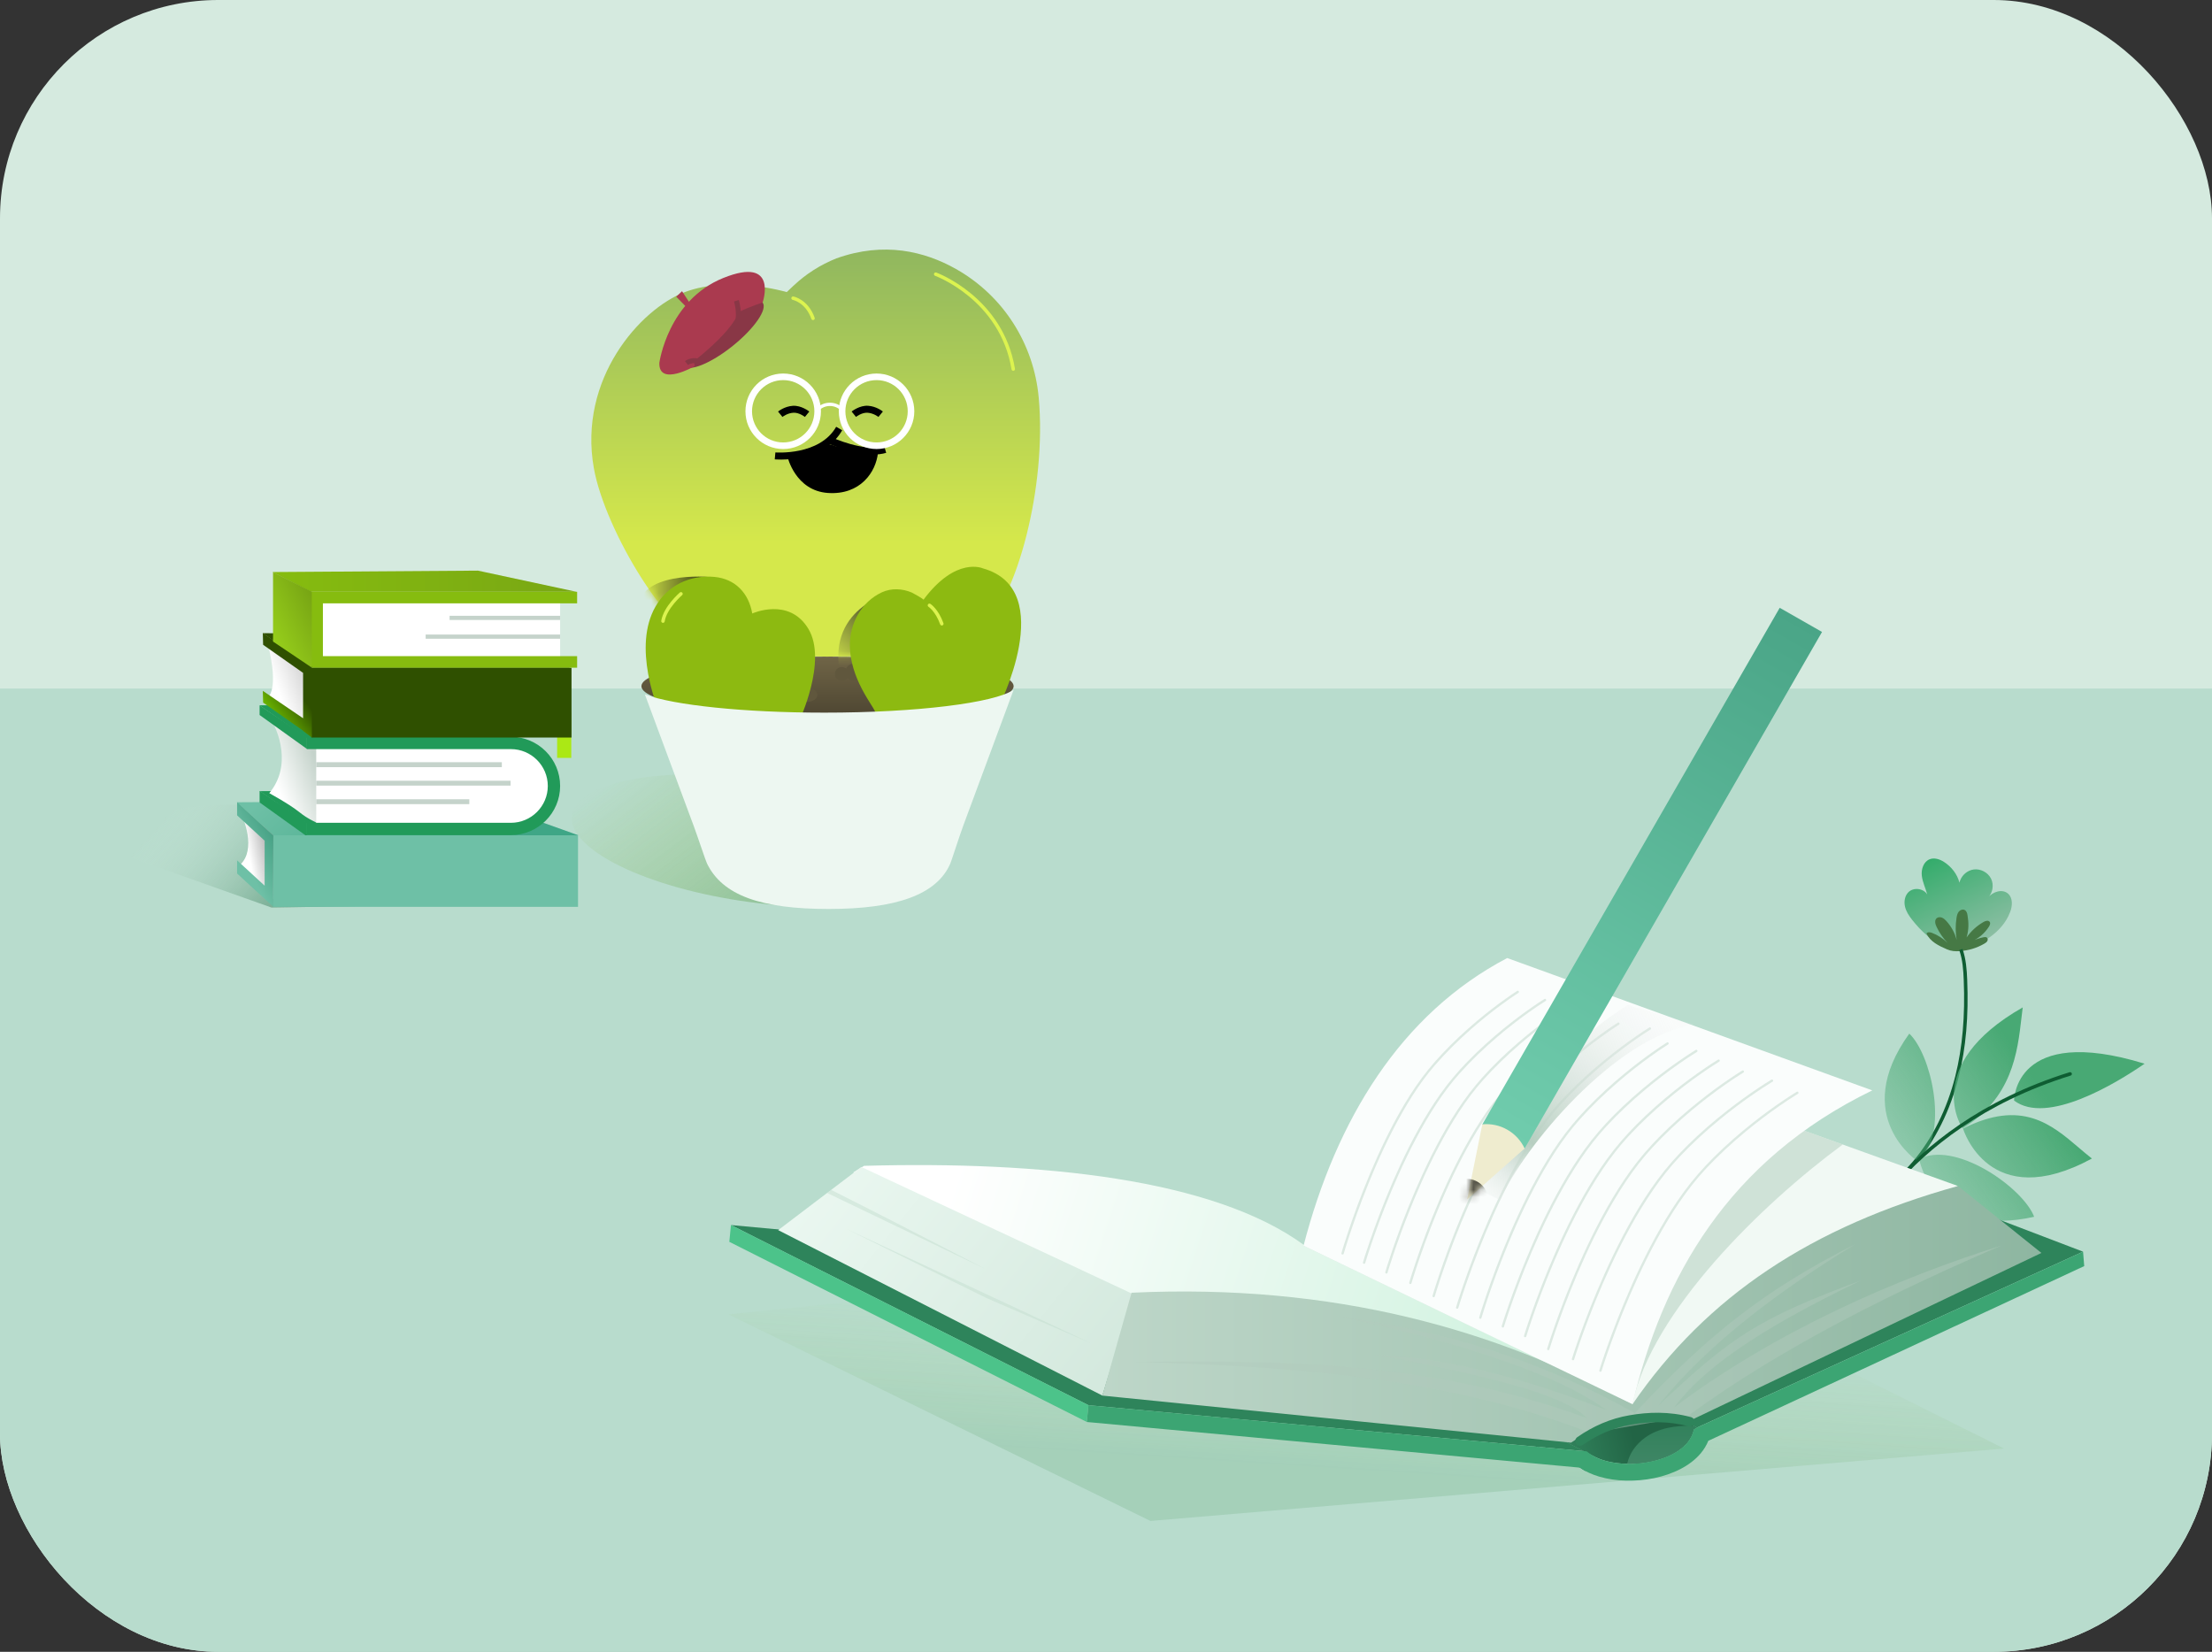 <svg width="304" height="227" viewBox="0 0 304 227" fill="none" xmlns="http://www.w3.org/2000/svg">
<rect x="0" y="0" width="304" height="227" fill="#333333" stroke="none"/>
<g clip-path="url(#clip0_3302_167343)">
<rect width="304" height="227" rx="30" fill="#D5EADF"/>
<rect x="-37" y="94.626" width="378" height="152.374" fill="#B8DCCD"/>
<path d="M113.729 98.361C127.855 98.361 139.306 96.542 139.306 94.298C139.306 92.053 127.855 90.234 113.729 90.234C99.603 90.234 88.151 92.053 88.151 94.298C88.151 96.542 99.603 98.361 113.729 98.361Z" fill="url(#paint0_linear_3302_167343)"/>
<path d="M109.078 39.238L108.126 40.138C108.126 40.138 100.254 37.822 94.127 40.138C88.001 42.454 79.425 52.077 81.616 64.351C83.144 72.902 92.195 88.018 98.144 89.176C104.094 90.335 128.95 91.65 134.9 86.521C139.721 82.362 143.895 66.892 142.747 54.584C142.074 47.344 137.986 40.698 131.389 36.97C127.098 34.549 121.513 33.161 114.951 35.506C112.756 36.382 110.762 37.65 109.078 39.243V39.238Z" fill="url(#paint1_linear_3302_167343)"/>
<path d="M108.995 40.979C108.995 40.979 110.874 41.323 111.735 43.747" stroke="#DCF34F" stroke-width="0.478" stroke-miterlimit="10" stroke-linecap="round"/>
<path d="M128.596 37.68C128.596 37.68 137.642 40.979 139.253 50.722" stroke="#DCF34F" stroke-width="0.478" stroke-miterlimit="10" stroke-linecap="round"/>
<mask id="mask0_3302_167343" style="mask-type:luminance" maskUnits="userSpaceOnUse" x="81" y="34" width="62" height="57">
<path d="M109.078 39.234L108.126 40.133C108.126 40.133 100.254 37.819 94.127 40.133C88.001 42.447 79.425 52.061 81.616 64.323C83.144 72.867 92.195 87.969 98.145 89.126C104.094 90.283 128.95 91.598 134.9 86.473C139.721 82.319 143.895 66.862 142.747 54.566C142.074 47.333 137.986 40.692 131.389 36.968C127.098 34.549 121.513 33.162 114.951 35.505C112.756 36.38 110.762 37.647 109.078 39.239V39.234Z" fill="white"/>
</mask>
<g mask="url(#mask0_3302_167343)">
<path d="M98.148 79.348C98.148 79.348 89.098 78.267 87.731 82.891C86.363 87.513 89.031 94.484 97.302 92.658C105.573 90.831 98.148 79.343 98.148 79.343V79.348Z" fill="url(#paint2_linear_3302_167343)"/>
<path d="M123.373 81.199C123.373 81.199 114.222 82.844 115.298 91.597C116.374 100.351 129.574 92.688 128.01 87.62C126.447 82.552 123.373 81.199 123.373 81.199Z" fill="url(#paint3_linear_3302_167343)"/>
</g>
<circle cx="117.361" cy="92.386" r="1.195" fill="#60573D"/>
<circle cx="115.688" cy="92.625" r="0.956" fill="#60573D"/>
<ellipse cx="110.907" cy="95.493" rx="1.434" ry="0.956" fill="#60573D"/>
<path d="M90.465 97.462C90.298 97.424 90.006 96.219 89.959 96.076C89.581 94.928 89.284 93.747 89.069 92.557C88.529 89.516 88.51 86.127 90.078 83.368C91.751 80.423 94.873 78.965 98.186 79.281C101.05 79.553 102.9 81.513 103.383 84.31C103.383 84.31 108.441 82.006 111.094 86.414C113.753 90.822 109.828 99.088 109.828 99.088L105.917 99.312C102.169 99.527 98.411 99.221 94.744 98.409C94.744 98.409 90.46 97.462 90.46 97.457L90.465 97.462Z" fill="#8DBA11"/>
<path d="M126.905 82.427C126.981 82.327 125.423 81.481 125.327 81.438C124.032 80.878 122.497 80.797 121.201 81.399C118.357 82.719 116.75 85.712 116.798 88.795C116.832 90.88 117.52 92.892 118.476 94.723C118.945 95.622 119.49 96.473 120.025 97.334C120.111 97.477 120.58 98.448 120.766 98.472L121.679 98.586C126.494 99.198 131.375 98.892 136.079 97.697L137.117 97.434C137.117 97.434 145.574 81.041 135.085 78.11C135.085 78.11 131.384 76.413 126.91 82.427H126.905Z" fill="#8DBA11"/>
<path d="M127.736 83.188C127.736 83.188 128.755 83.833 129.434 85.721" stroke="#DCF34F" stroke-width="0.478" stroke-miterlimit="10" stroke-linecap="round"/>
<path d="M93.587 81.609C93.587 81.609 91.412 83.473 91.115 85.357" stroke="#DCF34F" stroke-width="0.478" stroke-miterlimit="10" stroke-linecap="round"/>
<g opacity="0.6">
<path d="M129.517 118.975C130.161 114.316 119.285 108.99 105.227 107.08C91.168 105.169 79.25 107.397 78.606 112.056C77.963 116.715 88.838 122.041 102.897 123.951C116.956 125.862 128.874 123.634 129.517 118.975Z" fill="url(#paint4_linear_3302_167343)" style="mix-blend-mode:multiply"/>
</g>
<path d="M139.306 94.797L132.407 113.397C131.854 114.897 130.77 118.275 130.617 118.638C128.765 122.977 123.127 124.916 113.884 124.916C104.642 124.916 99.285 123.077 97.151 118.638C96.97 118.261 95.881 114.969 95.361 113.569L88.629 95.433C92.592 96.904 102.15 97.936 113.311 97.936C126.015 97.936 136.642 96.599 139.306 94.797Z" fill="#EDF7F1"/>
<path d="M119.982 62.467C117.123 62.467 114.04 61.033 113.882 60.961L114.288 60.096C114.331 60.115 118.687 62.137 121.522 61.315L121.789 62.233C121.22 62.4 120.608 62.467 119.982 62.467Z" fill="black"/>
<path d="M107.284 63.155C106.825 63.155 106.529 63.132 106.476 63.127L106.562 62.175C106.625 62.175 112.62 62.653 114.919 58.652L115.746 59.13C113.657 62.768 109.139 63.16 107.284 63.16V63.155Z" fill="black"/>
<path d="M108.231 62.781C108.231 62.781 109.302 67.435 113.777 67.744C118.252 68.052 120.395 64.852 120.661 62.217C120.661 62.217 115.23 61.591 114.501 61.196C113.772 60.801 113.29 61.471 113.29 61.471L108.231 62.785V62.781Z" fill="black"/>
<path d="M110.621 57.299C110.621 57.299 109.823 56.663 109.025 56.72C108.193 56.773 107.543 57.289 107.533 57.299L106.931 56.558C106.964 56.529 107.815 55.841 108.963 55.769C110.143 55.697 111.181 56.524 111.224 56.558L110.621 57.299Z" fill="black"/>
<path d="M117.644 57.299L117.042 56.553C117.085 56.52 118.127 55.688 119.303 55.764C120.451 55.841 121.302 56.524 121.335 56.553L120.728 57.294L121.029 56.926L120.728 57.299C120.728 57.299 120.073 56.778 119.236 56.72C118.428 56.663 117.644 57.294 117.635 57.299H117.644Z" fill="black"/>
<path fill-rule="evenodd" clip-rule="evenodd" d="M107.636 52.236C105.27 52.236 103.352 54.154 103.352 56.52C103.352 58.886 105.27 60.804 107.636 60.804C110.002 60.804 111.921 58.886 111.921 56.52C111.921 54.154 110.002 52.236 107.636 52.236ZM102.448 56.52C102.448 53.655 104.771 51.332 107.636 51.332C110.502 51.332 112.824 53.655 112.824 56.52C112.824 59.385 110.502 61.708 107.636 61.708C104.771 61.708 102.448 59.385 102.448 56.52Z" fill="white"/>
<path fill-rule="evenodd" clip-rule="evenodd" d="M120.466 52.236C118.1 52.236 116.182 54.154 116.182 56.52C116.182 58.886 118.1 60.804 120.466 60.804C122.833 60.804 124.751 58.886 124.751 56.52C124.751 54.154 122.833 52.236 120.466 52.236ZM115.278 56.52C115.278 53.655 117.601 51.332 120.466 51.332C123.332 51.332 125.655 53.655 125.655 56.52C125.655 59.385 123.332 61.708 120.466 61.708C117.601 61.708 115.278 59.385 115.278 56.52Z" fill="white"/>
<path fill-rule="evenodd" clip-rule="evenodd" d="M115.566 56.422C114.732 55.584 113.375 55.584 112.537 56.422L112.217 56.103C113.232 55.088 114.876 55.088 115.886 56.103L115.566 56.422Z" fill="white"/>
<path d="M100.701 47.535C103.684 45.137 105.522 42.472 104.807 41.582C104.091 40.692 101.093 41.914 98.11 44.312C95.128 46.709 93.289 49.374 94.005 50.264C94.72 51.154 97.718 49.932 100.701 47.535Z" fill="#893746"/>
<path d="M102.823 39.109L94.044 46.165L96.007 48.608L104.786 41.551L102.823 39.109Z" fill="#893746"/>
<path d="M93.554 51.004C93.554 51.004 100.673 45.997 101.595 42.648L100.672 41.414C100.672 41.414 93.246 45.445 92.132 48.917C91.014 52.39 93.558 51.004 93.558 51.004L93.554 51.004Z" fill="#AA3A4F"/>
<path d="M90.618 49.852C90.618 49.852 91.785 41.269 99.415 38.197C107.044 35.127 104.809 41.582 104.809 41.582C104.809 41.582 98.295 43.478 96.166 47.231C95.065 49.175 95.484 50.314 95.484 50.314C95.484 50.314 90.486 53.193 90.618 49.852Z" fill="#AA3A4F"/>
<path d="M94.321 42.188L92.936 40.775L93.732 40.02L94.755 41.583L94.321 42.188Z" fill="#AA3A4F"/>
<path d="M101.207 41.331C101.207 41.331 101.707 42.967 101.357 44.316" stroke="#893746" stroke-width="0.686" stroke-miterlimit="10"/>
<path d="M94.347 49.896C94.347 49.896 95.021 49.358 96.001 49.641" stroke="#893746" stroke-width="0.686" stroke-miterlimit="10"/>
<path d="M78.513 97.924H76.568V104.152H78.513V97.924Z" fill="#ABE815"/>
<path d="M14.902 116.758L37.314 124.722L77.36 124.039C76.45 120.892 68.668 113.937 44.823 111.297C20.977 108.658 14.94 113.838 14.902 116.758Z" fill="url(#paint5_linear_3302_167343)"/>
<path d="M32.584 119.175C35.231 117.398 33.869 113.146 32.857 111.243L37.842 114.642L37.616 123.617C36.83 122.877 34.724 120.952 32.584 119.175Z" fill="url(#paint6_linear_3302_167343)"/>
<path d="M79.496 114.793L37.541 114.792L32.562 110.251L66.262 110.059L79.496 114.793Z" fill="url(#paint7_linear_3302_167343)"/>
<path d="M42.96 91.752L36.112 87.019L62.318 87.077L78.407 91.752H42.96Z" fill="#2F5000"/>
<path d="M60.98 108.673L35.695 108.723L42.202 113.188H71.348L60.98 108.673Z" fill="#219A59"/>
<path d="M37.01 108.999C40.129 105.245 38.309 100.422 37.01 98.48L46.166 102.342L45.714 113.051H43.471C40.696 111.681 42.051 111.818 37.01 108.999Z" fill="url(#paint8_linear_3302_167343)"/>
<path d="M35.679 108.689L42.186 113.053V114.94L35.679 110.276V108.689Z" fill="#219A59"/>
<path d="M76.98 90.967H43.581V82.119H76.98" fill="white"/>
<path d="M79.216 81.325H42.726L37.452 78.613L65.686 78.419L79.216 81.325Z" fill="url(#paint9_linear_3302_167343)"/>
<path d="M60.98 97.02L35.644 96.921L42.117 101.397H71.263L60.98 97.02Z" fill="#219A59"/>
<path d="M43.459 102.103H70.212C73.482 102.103 76.132 104.747 76.132 108.011C76.132 111.275 73.482 113.92 70.212 113.92H43.459" fill="white"/>
<path d="M70.212 114.765H42.167V113.074H70.212C73.007 113.074 75.285 110.801 75.285 108.011C75.285 105.22 73.007 102.947 70.212 102.947H42.167V101.256H70.212C73.943 101.256 76.979 104.287 76.979 108.011C76.979 111.735 73.943 114.765 70.212 114.765Z" fill="#219A59"/>
<path d="M36.802 95.85C36.802 95.85 38.412 94.849 36.802 88.495L43.722 92.586V100.986L36.802 95.85Z" fill="url(#paint10_linear_3302_167343)"/>
<path d="M79.44 114.792H37.556V124.621H79.44V114.792Z" fill="#6EC0A6"/>
<path d="M68.968 104.75H43.459V105.426H68.968V104.75Z" fill="#C5D3CB"/>
<path d="M70.168 107.29H43.459V107.966H70.168V107.29Z" fill="#C5D3CB"/>
<path d="M64.499 109.834H43.459V110.511H64.499V109.834Z" fill="#C5D3CB"/>
<path d="M78.546 91.763H42.785V101.355H78.546V91.763Z" fill="#2F5000"/>
<path d="M76.98 84.629H61.788V85.204H76.98V84.629Z" fill="#C5D3CB"/>
<path d="M76.98 87.207H58.498V87.782H76.98V87.207Z" fill="#C5D3CB"/>
<path d="M79.315 91.763H42.785V81.325H79.315V82.915H44.378V90.173H79.315V91.763Z" fill="#86BC0F"/>
<path fill-rule="evenodd" clip-rule="evenodd" d="M36.12 86.999L42.857 91.584V93.313L42.856 93.313V99.527L42.857 99.527V101.257L42.856 101.256V101.355L41.654 100.445V100.412L36.161 96.554L36.12 94.942L41.654 98.709V92.469L36.161 88.61L36.12 86.999Z" fill="url(#paint11_linear_3302_167343)"/>
<path d="M37.524 78.63L42.857 81.319V91.752L37.524 88.165V78.63Z" fill="url(#paint12_linear_3302_167343)"/>
<path d="M35.679 96.944L42.186 101.307V102.925L35.679 98.261V96.944Z" fill="#219A59"/>
<path fill-rule="evenodd" clip-rule="evenodd" d="M37.556 114.815L37.562 114.82V116.629L37.556 116.624V122.807L37.562 122.812V124.621L37.556 124.616V124.621L37.467 124.534L32.584 120.041V118.231L36.371 121.716L36.371 115.533L32.584 112.049V110.239L37.385 114.657L37.556 114.793V114.815Z" fill="url(#paint13_linear_3302_167343)"/>
<g opacity="0.6">
<path d="M275.434 199.068L158.11 209.018L129.098 194.82L100.087 180.622L214.939 168.869L275.434 199.068Z" fill="url(#paint14_linear_3302_167343)" fill-opacity="0.3" style="mix-blend-mode:multiply"/>
</g>
<path d="M267.173 118.456C268.19 119.112 269.002 120.139 269.29 121.309C269.317 121.172 269.364 121.044 269.418 120.92C269.726 120.174 270.448 119.597 271.257 119.489C272.2 119.364 273.202 119.892 273.626 120.737C274.053 121.586 273.877 122.695 273.209 123.371C273.86 122.528 275.221 122.106 276 122.838C276.635 123.431 276.574 124.464 276.282 125.276C276.268 125.325 276.246 125.371 276.223 125.417C275.71 126.758 274.716 127.884 273.548 128.731C272.337 129.602 271.404 129.844 269.988 130.316C269.161 130.59 268.243 130.451 267.439 130.12C265.372 129.273 264.029 127.964 262.789 126.408C262.358 125.86 261.96 125.261 261.805 124.583C261.651 123.905 261.772 123.131 262.261 122.627C262.964 121.904 264.344 122.064 264.868 122.928C264.637 122.061 264.219 121.241 264.119 120.35C264.018 119.459 264.355 118.419 265.191 118.086C265.842 117.827 266.589 118.079 267.181 118.458L267.173 118.456Z" fill="url(#paint15_linear_3302_167343)"/>
<path d="M269.348 130.705C270.532 130.632 271.697 130.276 272.716 129.68C272.874 129.594 273.031 129.482 273.122 129.323C273.213 129.165 273.196 128.936 273.044 128.835C272.926 128.757 272.771 128.773 272.627 128.797C271.995 128.917 271.391 129.137 270.825 129.438C271.857 129.026 272.758 128.277 273.348 127.336C273.467 127.142 273.581 126.89 273.456 126.7C273.287 126.431 272.87 126.542 272.602 126.702C271.682 127.23 270.88 127.959 270.271 128.829C270.582 127.802 270.578 126.838 270.401 125.785C270.356 125.504 270.269 125.197 270.017 125.062C269.751 124.915 269.394 125.048 269.201 125.282C269.008 125.516 268.939 125.826 268.892 126.124C268.731 127.137 268.735 128.175 268.915 129.186C268.661 128.215 268.168 127.307 267.488 126.569C267.315 126.378 267.117 126.193 266.875 126.1C266.632 126.008 266.332 126.022 266.143 126.2C265.837 126.489 265.963 126.991 266.147 127.374C266.531 128.185 267.045 128.932 267.666 129.588C267.058 128.98 266.315 128.5 265.504 128.194C265.253 128.099 264.905 128.051 264.766 128.283C265.243 129.397 266.459 129.98 267.573 130.462C268.165 130.717 268.698 130.753 269.346 130.713L269.348 130.705Z" fill="#467945"/>
<path d="M257.871 165.093C259.715 163.497 261.621 161.854 263.233 159.962C265.971 156.749 268.033 152.606 269.191 147.975C270.185 144.005 270.564 139.636 270.357 134.626C270.305 133.314 270.202 131.799 269.71 130.407L269.262 130.563C269.733 131.891 269.829 133.369 269.879 134.641C270.085 139.611 269.708 143.932 268.73 147.859C267.589 152.419 265.564 156.495 262.869 159.65C261.278 161.516 259.388 163.151 257.562 164.731L257.876 165.09L257.871 165.093Z" fill="#0E5D32"/>
<path d="M276.799 151.247C276.799 151.247 276.778 140.675 294.736 146.179C290.76 148.922 281.303 154.646 276.799 151.247Z" fill="url(#paint16_linear_3302_167343)"/>
<path d="M269.708 155.069C269.708 155.069 263.88 146.49 277.986 138.444C277.926 138.902 277.871 139.384 277.813 139.883C277.273 144.59 276.546 150.93 269.708 155.069Z" fill="url(#paint17_linear_3302_167343)"/>
<path d="M287.495 159.213C273.306 166.9 269.78 155.094 269.78 155.094C277.832 151.02 281.935 154.517 285.711 157.735C286.309 158.245 286.898 158.748 287.495 159.213Z" fill="url(#paint18_linear_3302_167343)"/>
<path d="M262.398 142.044C254.157 153.481 263.6 159.62 263.6 159.62C263.664 159.566 263.728 159.511 263.79 159.454C264.121 160.861 266.797 170.083 279.558 167.219C278.091 163.35 269.235 157.03 264.135 159.1C267.723 155.054 265.353 144.839 262.398 142.044Z" fill="url(#paint19_linear_3302_167343)"/>
<path d="M284.501 147.581C260.256 155.152 253.881 172.833 253.814 172.933" stroke="#0E5D32" stroke-width="0.482" stroke-linecap="round" stroke-linejoin="round"/>
<path fill-rule="evenodd" clip-rule="evenodd" d="M232.714 195.934L232.628 195.891L231.09 195.117C231.09 195.117 231.089 195.115 231.088 195.115L230.098 194.616L229.305 194.216L226.154 192.628L225.435 192.267L224.984 192.04L224.305 193.179L224.458 191.774L184.085 171.43L183.666 171.657L183.524 172.109L183.46 172.297L183.385 172.48L183.302 172.66L183.208 172.837L183.122 172.981L183.106 173.009L183.083 173.044L183.08 173.049L183.062 173.076L182.995 173.177L182.876 173.341L182.747 173.502L182.535 173.741L182.302 173.971L182.056 174.188L181.792 174.396L181.512 174.597L181.219 174.784L180.913 174.964L180.593 175.132L180.262 175.289L179.92 175.438L179.569 175.575L179.209 175.703L178.839 175.82L178.462 175.925L178.08 176.021L177.692 176.108L177.289 176.186L176.882 176.252L176.474 176.305L176.064 176.348L175.655 176.381L175.245 176.399L174.837 176.408L174.431 176.404L174.028 176.39L173.63 176.364L173.236 176.326L172.849 176.276L172.468 176.215L172.093 176.14L171.73 176.055L171.535 176.003L168.938 174.693L168.575 174.66L170.671 175.717L170.475 175.638L170.198 175.511L175.207 178.036L191.719 186.358L192.745 186.875L193.521 187.265L197.953 189.499L200.363 190.714L208.849 194.991L215.182 198.183L217.619 199.409L219.195 200.204L219.329 200.271L219.445 200.324C219.458 200.33 219.472 200.337 219.486 200.342L219.607 200.396L219.669 200.422C219.678 200.426 219.686 200.429 219.696 200.431L219.812 200.479C219.812 200.479 219.818 200.483 219.821 200.483L219.898 200.513L219.947 200.53C219.947 200.53 219.95 200.533 219.952 200.533L220.198 200.619L220.508 200.717L220.823 200.803C220.838 200.807 220.855 200.812 220.87 200.816L221.226 200.898L221.545 200.961C221.545 200.961 221.551 200.963 221.554 200.963L221.599 200.971L221.646 200.979C221.646 200.979 221.648 200.98 221.65 200.98L221.915 201.022C221.924 201.025 221.932 201.026 221.942 201.026L221.979 201.032L222.013 201.036C222.013 201.036 222.017 201.037 222.019 201.037L222.369 201.081L222.674 201.112L222.762 201.12H222.771C222.803 201.124 222.834 201.126 222.867 201.127L223.16 201.145L223.522 201.159H223.563L223.622 201.16H223.648L223.653 201.161C223.664 201.162 223.675 201.162 223.687 201.161C223.69 201.162 223.693 201.162 223.695 201.161H223.832L223.872 201.163H223.996L224.007 201.162L224.321 201.155C224.356 201.155 224.391 201.154 224.426 201.152L224.788 201.134H224.795L225.166 201.105H225.168C225.198 201.103 225.228 201.1 225.259 201.097L225.54 201.068C225.549 201.067 225.56 201.065 225.572 201.064L225.609 201.061L225.684 201.051C225.698 201.049 225.712 201.048 225.726 201.046L225.957 201.015C225.995 201.01 226.032 201.004 226.068 200.999C226.077 200.997 226.087 200.996 226.096 200.995L226.426 200.94L226.829 200.863L227.191 200.782C227.221 200.776 227.249 200.769 227.279 200.762C227.32 200.753 227.361 200.742 227.4 200.732C227.402 200.732 227.405 200.731 227.408 200.73C227.428 200.725 227.449 200.72 227.468 200.714L227.599 200.682L227.7 200.652C227.7 200.652 227.708 200.651 227.711 200.649L227.975 200.572L228.317 200.464C228.325 200.462 228.333 200.46 228.343 200.457C228.353 200.454 228.361 200.451 228.371 200.447L228.704 200.33L229.055 200.193L229.397 200.044L229.728 199.887L230.049 199.719L230.355 199.539L230.649 199.35L230.893 199.176C230.905 199.169 230.916 199.161 230.927 199.153C230.933 199.149 230.938 199.144 230.943 199.14C230.959 199.129 230.975 199.118 230.99 199.104L231.191 198.944L231.439 198.724L231.671 198.494L231.883 198.256L231.98 198.134C231.995 198.117 232.009 198.098 232.022 198.08L232.131 197.931L232.243 197.763L232.346 197.591L232.439 197.415C232.44 197.414 232.44 197.413 232.44 197.412L232.523 197.235L232.598 197.052L232.662 196.865L232.804 196.411L233.222 196.183L232.719 195.93L232.714 195.934ZM217.735 202.069L217.43 201.885L217.136 201.69L211.485 198.842L208.93 197.554L202.967 194.549L192.813 189.433L190.841 188.438L185.849 185.924L169.407 177.638L168.003 176.93L168.297 177.125L168.602 177.307L168.922 177.48L169.22 177.63L185.586 185.878L190.613 188.41L192.575 189.398L202.762 194.532L208.711 197.53L211.27 198.821L217.214 201.493L218.054 202.239L217.734 202.067L217.735 202.069Z" fill="url(#paint20_linear_3302_167343)"/>
<path fill-rule="evenodd" clip-rule="evenodd" d="M232.715 195.935L233.218 196.188L232.8 196.416L232.658 196.87L232.594 197.055L232.52 197.238L232.437 197.417L232.343 197.594L232.242 197.765L232.13 197.934L232.01 198.097L231.881 198.259L231.668 198.498L231.437 198.728L231.19 198.946L230.926 199.156L230.646 199.353L230.353 199.542L230.046 199.721L229.727 199.889L229.396 200.047L229.054 200.196L228.703 200.333L228.342 200.461L227.973 200.577L227.596 200.686L227.214 200.781L226.825 200.867L226.423 200.944L226.016 201.01L225.607 201.065L225.197 201.106L224.787 201.137L224.376 201.157L223.969 201.167L223.62 201.165C223.934 199.77 224.791 198.511 226.079 197.575C227.893 196.256 230.298 195.87 232.717 195.935H232.715Z" fill="url(#paint21_linear_3302_167343)"/>
<path fill-rule="evenodd" clip-rule="evenodd" d="M233.216 196.187L184.083 171.429L236.395 152.976L286.277 172.01L233.216 196.187Z" fill="#2E845B"/>
<path fill-rule="evenodd" clip-rule="evenodd" d="M149.589 193.112L100.457 168.354L168.57 174.661L217.703 199.42L149.589 193.112Z" fill="#2E845B"/>
<path fill-rule="evenodd" clip-rule="evenodd" d="M149.365 195.418L100.232 170.658L100.456 168.354L149.589 193.112L149.365 195.418Z" fill="#4CC38A"/>
<path fill-rule="evenodd" clip-rule="evenodd" d="M149.591 193.113L217.704 199.42L218.067 199.454L218.345 199.672C218.922 200.124 219.664 200.475 220.504 200.721C222.37 201.268 224.68 201.31 226.825 200.867C228.908 200.44 230.793 199.562 231.88 198.261C232.233 197.838 232.501 197.374 232.658 196.871L232.8 196.418L233.218 196.19L286.279 172.014L286.439 173.994L234.778 198.004C234.525 198.629 234.173 199.201 233.741 199.716C232.285 201.459 229.9 202.604 227.322 203.137C224.806 203.653 222.062 203.595 219.813 202.935C218.811 202.641 217.9 202.228 217.136 201.692L149.365 195.418L149.588 193.113H149.591Z" fill="#3CA573"/>
<path fill-rule="evenodd" clip-rule="evenodd" d="M118.755 160.215C143.03 159.548 166.777 161.968 179.256 171.134L224.321 192.652L154.899 180.519L117.271 161.122L118.756 160.215H118.755Z" fill="url(#paint22_linear_3302_167343)"/>
<path fill-rule="evenodd" clip-rule="evenodd" d="M155.763 177.867L154.949 180.525L151.833 190.723L151.506 191.791L106.947 169.049L107.058 168.965L112.906 164.524L113.497 164.075L113.669 163.944L114.232 163.516L117.341 161.156L117.875 160.751L117.877 160.748L118.371 160.373L118.44 160.404L144.059 172.391H144.062L155.488 177.738L155.763 177.867Z" fill="url(#paint23_linear_3302_167343)"/>
<path fill-rule="evenodd" clip-rule="evenodd" d="M179.204 171.181C192.055 160.03 207.196 151.918 227.256 147.926L269.087 162.989L224.378 193.002L179.204 171.181Z" fill="#F1F9F4"/>
<g style="mix-blend-mode:multiply" opacity="0.65">
<path fill-rule="evenodd" clip-rule="evenodd" d="M179.15 171.19C192.002 160.039 207.194 151.918 227.255 147.925L253.252 157.286C241.986 165.59 227.044 180.263 224.371 192.835L224.348 192.951L179.15 171.19Z" fill="#BDD6C8"/>
</g>
<path fill-rule="evenodd" clip-rule="evenodd" d="M280.554 172.186L232.055 195.33C226.398 193.983 221.482 194.48 215.909 198.257L151.505 191.792L155.511 177.654C183.351 176.339 205.81 182.771 224.361 192.974C234.603 178.052 249.043 168.555 269.085 162.988L280.553 172.186H280.554Z" fill="url(#paint24_linear_3302_167343)"/>
<g style="mix-blend-mode:multiply" opacity="0.45">
<path fill-rule="evenodd" clip-rule="evenodd" d="M218.526 196.937C199.514 189.357 176.15 187.617 155.577 187.165C176.132 186.986 196.175 186.874 218.109 194.893C215.961 192.842 211.334 190.285 189.03 186.171C192.599 186.449 202.022 186.504 220.813 193.787C215.962 190.285 206.157 185.669 183.9 180.907C198.364 182.879 211.111 186.616 224.678 194.187C235.03 183.14 242.739 177.166 254.992 170.967C244.827 177.198 234.86 184.479 227.891 193.18C237.846 183.809 241.455 181.267 255.745 175.97C241.231 182.928 233.999 188.228 230.105 193.384C244.055 182.938 260.48 175.771 275.091 171.155C261.365 177.058 245.314 184.786 231.852 194.676L218.525 196.936L218.526 196.937Z" fill="#B1CABC"/>
</g>
<path fill-rule="evenodd" clip-rule="evenodd" d="M217.527 198.569C217.229 198.776 216.818 198.705 216.609 198.411C216.4 198.116 216.473 197.709 216.771 197.502C218.963 195.976 221.338 194.942 223.932 194.497C226.519 194.052 229.362 193.933 232.4 194.75C232.751 194.844 232.959 195.202 232.865 195.55C232.77 195.896 232.408 196.102 232.057 196.009C229.209 195.244 226.554 195.369 224.155 195.781C221.762 196.193 219.564 197.151 217.527 198.569Z" fill="#2E845B"/>
<path fill-rule="evenodd" clip-rule="evenodd" d="M179.149 171.19C183.641 153.895 192.491 139.337 207.14 131.66L257.31 149.848C237.448 159.493 228.449 175.604 224.352 192.97L179.149 171.19Z" fill="#FAFDFC"/>
<g opacity="0.5">
<path d="M184.667 172.292C184.761 171.965 184.861 171.639 184.963 171.314C185.235 170.438 185.521 169.565 185.818 168.696C186.257 167.41 186.718 166.13 187.201 164.86C187.787 163.319 188.406 161.79 189.063 160.279C189.785 158.619 190.553 156.977 191.381 155.366C192.215 153.742 193.11 152.149 194.092 150.61C195.03 149.141 196.048 147.719 197.193 146.403C198.719 144.652 200.375 143.015 202.117 141.478C203.475 140.279 204.887 139.139 206.347 138.066C207.076 137.529 207.815 137.004 208.577 136.515C208.611 136.492 208.646 136.47 208.68 136.449C208.854 136.339 208.694 136.063 208.519 136.173C207.981 136.511 207.458 136.877 206.939 137.245C205.608 138.191 204.316 139.194 203.064 140.244C201.35 141.682 199.711 143.209 198.178 144.839C196.867 146.235 195.661 147.709 194.581 149.29C193.55 150.8 192.615 152.374 191.748 153.982C190.88 155.592 190.078 157.237 189.325 158.902C188.619 160.464 187.957 162.045 187.33 163.641C186.798 164.995 186.292 166.36 185.812 167.734C185.466 168.721 185.133 169.713 184.816 170.71C184.665 171.186 184.507 171.663 184.375 172.146C184.37 172.167 184.363 172.187 184.357 172.209C184.3 172.407 184.609 172.491 184.666 172.294L184.667 172.292Z" fill="#BDD6C8"/>
</g>
<g opacity="0.5">
<path d="M187.623 173.571C187.72 173.243 187.824 172.916 187.928 172.591C188.212 171.7 188.511 170.816 188.819 169.934C189.273 168.639 189.751 167.353 190.25 166.076C190.859 164.519 191.502 162.976 192.185 161.451C192.932 159.782 193.727 158.134 194.581 156.518C195.451 154.873 196.385 153.26 197.409 151.705C198.388 150.22 199.453 148.789 200.645 147.465C202.217 145.719 203.918 144.089 205.702 142.561C207.096 141.367 208.542 140.234 210.036 139.167C210.781 138.634 211.536 138.112 212.313 137.626C212.348 137.605 212.382 137.582 212.417 137.561C212.593 137.453 212.432 137.178 212.256 137.285C211.705 137.622 211.171 137.986 210.64 138.352C209.285 139.289 207.968 140.282 206.691 141.321C204.928 142.757 203.237 144.285 201.655 145.916C200.297 147.315 199.046 148.795 197.921 150.386C196.856 151.896 195.889 153.475 194.992 155.089C194.086 156.717 193.249 158.383 192.464 160.073C191.735 161.641 191.05 163.231 190.402 164.834C189.849 166.201 189.323 167.58 188.825 168.968C188.466 169.966 188.12 170.968 187.791 171.976C187.634 172.456 187.47 172.938 187.334 173.424C187.329 173.444 187.321 173.466 187.316 173.486C187.257 173.684 187.567 173.768 187.624 173.571H187.623Z" fill="#BDD6C8"/>
</g>
<g opacity="0.5">
<path d="M190.691 174.905C190.79 174.572 190.894 174.241 190.999 173.909C191.284 173.011 191.584 172.118 191.894 171.228C192.351 169.915 192.831 168.61 193.336 167.315C193.95 165.736 194.598 164.171 195.286 162.623C196.038 160.931 196.838 159.258 197.701 157.619C198.575 155.958 199.511 154.329 200.54 152.758C201.52 151.261 202.586 149.818 203.779 148.481C205.364 146.706 207.082 145.05 208.885 143.495C210.287 142.287 211.741 141.139 213.244 140.057C213.998 139.515 214.761 138.984 215.547 138.489C215.583 138.467 215.618 138.444 215.653 138.423C215.828 138.316 215.668 138.039 215.492 138.147C214.94 138.487 214.403 138.854 213.871 139.225C212.503 140.176 211.174 141.185 209.885 142.24C208.112 143.692 206.413 145.237 204.823 146.887C203.454 148.308 202.192 149.809 201.059 151.424C199.984 152.956 199.011 154.559 198.106 156.195C197.197 157.84 196.358 159.522 195.57 161.228C194.835 162.82 194.144 164.43 193.49 166.057C192.933 167.445 192.403 168.843 191.9 170.25C191.539 171.261 191.191 172.276 190.859 173.297C190.702 173.782 190.537 174.267 190.401 174.758C190.396 174.779 190.388 174.8 190.382 174.821C190.324 175.019 190.633 175.103 190.69 174.906L190.691 174.905Z" fill="#BDD6C8"/>
</g>
<g opacity="0.5">
<path d="M193.98 176.35C194.078 176.014 194.183 175.681 194.288 175.348C194.572 174.449 194.87 173.555 195.178 172.664C195.635 171.345 196.115 170.034 196.618 168.733C197.228 167.154 197.873 165.588 198.557 164.039C199.309 162.338 200.108 160.658 200.969 159.01C201.837 157.348 202.768 155.718 203.79 154.145C204.772 152.634 205.841 151.175 207.04 149.825C208.618 148.047 210.329 146.386 212.126 144.827C213.528 143.611 214.984 142.455 216.488 141.367C217.238 140.824 217.999 140.292 218.782 139.795C218.817 139.773 218.852 139.751 218.887 139.728C219.062 139.62 218.901 139.344 218.726 139.453C218.172 139.795 217.634 140.167 217.1 140.54C215.728 141.499 214.397 142.517 213.106 143.582C211.338 145.039 209.645 146.59 208.062 148.245C206.696 149.673 205.437 151.181 204.308 152.803C203.24 154.337 202.272 155.941 201.372 157.579C200.464 159.233 199.626 160.923 198.839 162.637C198.105 164.237 197.416 165.856 196.764 167.489C196.211 168.877 195.684 170.275 195.185 171.682C194.825 172.694 194.479 173.71 194.15 174.731C193.993 175.219 193.827 175.707 193.692 176.201C193.686 176.222 193.679 176.243 193.672 176.265C193.615 176.463 193.923 176.547 193.981 176.35H193.98Z" fill="#BDD6C8"/>
</g>
<g opacity="0.5">
<path d="M197.185 178.157C197.284 177.818 197.389 177.481 197.495 177.144C197.785 176.225 198.089 175.31 198.403 174.4C198.865 173.061 199.35 171.732 199.86 170.411C200.479 168.802 201.134 167.206 201.829 165.627C202.592 163.893 203.404 162.18 204.279 160.499C205.161 158.804 206.107 157.141 207.145 155.536C208.135 154.006 209.21 152.529 210.417 151.161C212.025 149.338 213.77 147.636 215.603 146.04C217.034 144.794 218.521 143.609 220.056 142.493C220.823 141.936 221.6 141.391 222.4 140.882C222.437 140.859 222.473 140.836 222.509 140.814C222.684 140.705 222.523 140.429 222.348 140.538C221.781 140.889 221.232 141.269 220.686 141.653C219.293 142.63 217.941 143.667 216.629 144.752C214.827 146.244 213.101 147.83 211.486 149.524C210.099 150.98 208.821 152.519 207.675 154.172C206.584 155.744 205.598 157.388 204.679 159.067C203.762 160.746 202.914 162.463 202.118 164.202C201.376 165.825 200.679 167.469 200.02 169.126C199.457 170.541 198.922 171.966 198.414 173.401C198.048 174.433 197.696 175.469 197.361 176.511C197.2 177.008 197.033 177.505 196.895 178.009C196.889 178.03 196.882 178.052 196.876 178.074C196.818 178.272 197.128 178.356 197.184 178.159L197.185 178.157Z" fill="#BDD6C8"/>
</g>
<g opacity="0.5">
<path d="M203.596 181.131C203.697 180.787 203.805 180.446 203.912 180.104C204.206 179.179 204.514 178.257 204.833 177.34C205.303 175.988 205.797 174.643 206.315 173.308C206.946 171.681 207.613 170.068 208.321 168.472C209.095 166.728 209.917 165.006 210.804 163.316C211.701 161.605 212.664 159.926 213.721 158.308C214.73 156.765 215.824 155.277 217.051 153.899C218.68 152.07 220.446 150.363 222.299 148.762C223.74 147.517 225.236 146.333 226.78 145.218C227.554 144.659 228.34 144.113 229.148 143.602C229.184 143.58 229.22 143.556 229.257 143.534C229.432 143.426 229.27 143.15 229.095 143.258C228.527 143.608 227.976 143.988 227.429 144.369C226.023 145.348 224.658 146.387 223.334 147.474C221.511 148.97 219.766 150.563 218.131 152.262C216.723 153.726 215.426 155.273 214.262 156.936C213.156 158.515 212.157 160.166 211.227 161.852C210.292 163.547 209.429 165.28 208.62 167.038C207.864 168.678 207.155 170.338 206.484 172.014C205.912 173.442 205.367 174.883 204.85 176.333C204.478 177.374 204.121 178.421 203.78 179.473C203.619 179.972 203.449 180.472 203.309 180.977C203.303 180.999 203.296 181.021 203.29 181.042C203.232 181.24 203.541 181.324 203.598 181.127L203.596 181.131Z" fill="#BDD6C8"/>
</g>
<g opacity="0.5">
<path d="M200.419 179.742C200.523 179.39 200.635 179.04 200.747 178.691C201.049 177.749 201.366 176.811 201.694 175.878C202.178 174.502 202.686 173.136 203.218 171.779C203.871 170.117 204.558 168.469 205.29 166.841C206.09 165.06 206.94 163.301 207.856 161.577C208.78 159.838 209.771 158.133 210.858 156.489C211.905 154.908 213.042 153.386 214.315 151.978C215.992 150.121 217.807 148.39 219.71 146.766C221.185 145.509 222.713 144.314 224.292 143.189C225.086 142.621 225.892 142.068 226.721 141.549C226.758 141.526 226.795 141.503 226.832 141.481C227.007 141.373 226.847 141.098 226.671 141.205C226.088 141.561 225.521 141.945 224.959 142.333C223.523 143.322 222.128 144.372 220.773 145.469C218.902 146.986 217.108 148.602 215.427 150.326C213.972 151.819 212.629 153.398 211.423 155.098C210.287 156.701 209.258 158.378 208.3 160.092C207.335 161.821 206.443 163.591 205.606 165.385C204.825 167.058 204.093 168.754 203.4 170.465C202.813 171.912 202.256 173.371 201.725 174.84C201.341 175.906 200.97 176.976 200.618 178.052C200.451 178.562 200.275 179.073 200.131 179.591C200.124 179.613 200.118 179.634 200.112 179.657C200.053 179.855 200.363 179.939 200.42 179.742H200.419Z" fill="#BDD6C8"/>
</g>
<g opacity="0.5">
<path d="M206.694 182.324C206.799 181.977 206.911 181.631 207.023 181.286C207.326 180.355 207.645 179.428 207.975 178.506C208.465 177.14 208.977 175.784 209.515 174.436C210.172 172.793 210.865 171.165 211.601 169.555C212.402 167.804 213.254 166.074 214.171 164.379C215.104 162.653 216.105 160.962 217.202 159.334C218.266 157.756 219.425 156.246 220.717 154.845C222.391 153.031 224.198 151.342 226.092 149.756C227.572 148.517 229.106 147.34 230.688 146.232C231.481 145.677 232.284 145.134 233.108 144.628C233.144 144.605 233.181 144.583 233.217 144.56C233.393 144.455 233.233 144.178 233.056 144.285C232.475 144.633 231.909 145.01 231.348 145.39C229.908 146.365 228.507 147.4 227.148 148.483C225.279 149.971 223.485 151.557 221.801 153.253C220.344 154.72 218.995 156.271 217.783 157.946C216.636 159.532 215.596 161.194 214.629 162.895C213.658 164.601 212.761 166.349 211.918 168.122C211.133 169.775 210.396 171.45 209.699 173.141C209.106 174.577 208.544 176.024 208.007 177.483C207.622 178.532 207.251 179.585 206.898 180.644C206.729 181.151 206.553 181.658 206.406 182.171C206.399 182.193 206.392 182.216 206.385 182.238C206.326 182.435 206.635 182.519 206.694 182.323V182.324Z" fill="#BDD6C8"/>
</g>
<g opacity="0.5">
<path d="M209.757 183.66C209.862 183.313 209.974 182.967 210.086 182.622C210.389 181.69 210.709 180.764 211.039 179.842C211.528 178.476 212.04 177.12 212.579 175.772C213.235 174.129 213.929 172.501 214.664 170.891C215.465 169.14 216.317 167.41 217.234 165.715C218.167 163.989 219.168 162.298 220.266 160.67C221.329 159.092 222.488 157.581 223.78 156.181C225.455 154.367 227.262 152.677 229.155 151.092C230.635 149.853 232.169 148.676 233.751 147.568C234.544 147.013 235.347 146.47 236.171 145.963C236.208 145.941 236.244 145.919 236.28 145.896C236.456 145.791 236.296 145.514 236.119 145.621C235.538 145.969 234.972 146.346 234.411 146.726C232.971 147.701 231.571 148.736 230.211 149.819C228.342 151.307 226.548 152.893 224.864 154.589C223.407 156.056 222.059 157.607 220.847 159.282C219.7 160.868 218.659 162.53 217.692 164.23C216.721 165.937 215.824 167.685 214.981 169.458C214.197 171.111 213.46 172.786 212.762 174.477C212.17 175.913 211.607 177.36 211.071 178.819C210.685 179.868 210.315 180.921 209.961 181.98C209.792 182.487 209.616 182.994 209.469 183.507C209.462 183.529 209.455 183.552 209.449 183.574C209.389 183.771 209.698 183.855 209.757 183.659V183.66Z" fill="#BDD6C8"/>
</g>
<g opacity="0.5">
<path d="M212.937 185.437C213.043 185.086 213.155 184.738 213.269 184.39C213.576 183.449 213.896 182.515 214.229 181.583C214.722 180.204 215.24 178.835 215.781 177.474C216.439 175.824 217.134 174.189 217.872 172.573C218.678 170.805 219.536 169.061 220.459 167.351C221.398 165.612 222.406 163.906 223.511 162.264C224.578 160.681 225.739 159.164 227.034 157.758C228.723 155.924 230.548 154.215 232.46 152.613C233.941 151.371 235.475 150.193 237.057 149.082C237.854 148.523 238.662 147.976 239.49 147.466C239.527 147.444 239.564 147.421 239.6 147.399C239.776 147.293 239.616 147.017 239.439 147.123C238.855 147.473 238.287 147.853 237.723 148.236C236.282 149.212 234.882 150.249 233.523 151.334C231.644 152.832 229.842 154.427 228.15 156.131C226.675 157.618 225.309 159.189 224.084 160.887C222.934 162.48 221.892 164.15 220.922 165.856C219.945 167.578 219.042 169.341 218.194 171.129C217.403 172.796 216.661 174.486 215.96 176.191C215.366 177.634 214.801 179.088 214.264 180.552C213.874 181.614 213.499 182.682 213.142 183.755C212.974 184.263 212.796 184.771 212.65 185.286C212.644 185.308 212.636 185.331 212.63 185.353C212.57 185.55 212.88 185.635 212.938 185.438L212.937 185.437Z" fill="#BDD6C8"/>
</g>
<g opacity="0.5">
<path d="M216.338 186.827C216.446 186.474 216.561 186.124 216.678 185.774C216.993 184.824 217.324 183.879 217.667 182.939C218.172 181.551 218.703 180.174 219.259 178.807C219.934 177.148 220.647 175.504 221.403 173.879C222.234 172.096 223.116 170.336 224.067 168.612C225.031 166.865 226.064 165.153 227.197 163.509C228.304 161.901 229.512 160.368 230.853 158.947C232.575 157.123 234.429 155.426 236.368 153.834C237.872 152.6 239.428 151.429 241.031 150.326C241.84 149.769 242.659 149.225 243.501 148.716C243.539 148.693 243.577 148.67 243.615 148.648C243.792 148.544 243.631 148.267 243.454 148.372C242.863 148.72 242.289 149.096 241.719 149.475C240.253 150.449 238.829 151.483 237.444 152.566C235.538 154.053 233.708 155.639 231.987 157.334C230.472 158.825 229.066 160.403 227.802 162.112C226.619 163.713 225.545 165.396 224.546 167.117C223.545 168.844 222.618 170.615 221.748 172.412C220.938 174.087 220.177 175.785 219.457 177.5C218.845 178.957 218.263 180.426 217.709 181.906C217.31 182.974 216.926 184.048 216.559 185.128C216.385 185.641 216.204 186.154 216.052 186.675C216.046 186.697 216.038 186.719 216.031 186.742C215.97 186.939 216.279 187.023 216.339 186.827H216.338Z" fill="#BDD6C8"/>
</g>
<g opacity="0.5">
<path d="M220.105 188.406C220.212 188.056 220.325 187.708 220.439 187.361C220.751 186.413 221.079 185.471 221.418 184.532C221.915 183.154 222.439 181.785 222.986 180.427C223.654 178.77 224.36 177.129 225.108 175.508C225.927 173.734 226.797 171.984 227.734 170.269C228.688 168.523 229.711 166.813 230.834 165.168C231.921 163.575 233.106 162.051 234.424 160.639C236.127 158.814 237.965 157.115 239.887 155.522C241.385 154.282 242.935 153.104 244.533 151.996C245.336 151.439 246.15 150.894 246.985 150.385C247.023 150.362 247.061 150.339 247.099 150.316C247.276 150.211 247.115 149.935 246.938 150.04C246.353 150.387 245.782 150.764 245.217 151.143C243.758 152.122 242.337 153.161 240.957 154.249C239.068 155.738 237.254 157.325 235.548 159.021C234.05 160.512 232.661 162.088 231.413 163.794C230.247 165.39 229.189 167.063 228.204 168.776C227.216 170.494 226.303 172.255 225.446 174.042C224.643 175.714 223.89 177.41 223.176 179.122C222.573 180.57 222 182.03 221.455 183.5C221.06 184.566 220.679 185.638 220.317 186.716C220.146 187.225 219.966 187.735 219.817 188.252C219.81 188.275 219.803 188.297 219.796 188.319C219.737 188.516 220.045 188.6 220.105 188.404V188.406Z" fill="#BDD6C8"/>
</g>
<mask id="mask1_3302_167343" style="mask-type:luminance" maskUnits="userSpaceOnUse" x="183" y="141" width="2" height="1">
<path d="M184.012 141.633C184.064 141.633 184.064 141.551 184.012 141.551C183.96 141.551 183.96 141.633 184.012 141.633Z" fill="white"/>
</mask>
<g mask="url(#mask1_3302_167343)">
<path d="M183.977 141.551H183.974V141.633H183.977V141.551Z" fill="#FFF4D7"/>
<path d="M183.98 141.551H183.976V141.633H183.98V141.551Z" fill="#FFF3D6"/>
<path d="M183.985 141.551H183.982V141.633H183.985V141.551Z" fill="#FFF2D5"/>
<path d="M183.986 141.551H183.983V141.633H183.986V141.551Z" fill="#FEF1D4"/>
<path d="M183.99 141.551H183.986V141.633H183.99V141.551Z" fill="#FEF0D3"/>
<path d="M183.994 141.551H183.991V141.633H183.994V141.551Z" fill="#FEEFD2"/>
<path d="M183.998 141.551H183.994V141.633H183.998V141.551Z" fill="#FEEED1"/>
<path d="M184 141.551H183.997V141.633H184V141.551Z" fill="#FDEDD0"/>
<path d="M184.003 141.551H184V141.633H184.003V141.551Z" fill="#FDECCF"/>
<path d="M184.007 141.551H184.003V141.633H184.007V141.551Z" fill="#FDEBCE"/>
<path d="M184.012 141.551H184.009V141.633H184.012V141.551Z" fill="#FDEACD"/>
<path d="M184.013 141.551H184.01V141.633H184.013V141.551Z" fill="#FDE9CC"/>
<path d="M184.017 141.551H184.013V141.633H184.017V141.551Z" fill="#FCE8CA"/>
<path d="M184.021 141.551H184.018V141.633H184.021V141.551Z" fill="#FCE7C9"/>
<path d="M184.026 141.551H184.022V141.633H184.026V141.551Z" fill="#FCE6C8"/>
<path d="M184.029 141.551H184.026V141.633H184.029V141.551Z" fill="#FCE5C7"/>
<path d="M184.031 141.551H184.028V141.633H184.031V141.551Z" fill="#FBE4C6"/>
<path d="M184.035 141.551H184.031V141.633H184.035V141.551Z" fill="#FBE3C5"/>
<path d="M184.038 141.551H184.035V141.633H184.038V141.551Z" fill="#FBE2C4"/>
<path d="M184.043 141.551H184.039V141.633H184.043V141.551Z" fill="#FBE1C3"/>
<path d="M184.045 141.551H184.042V141.633H184.045V141.551Z" fill="#FAE0C2"/>
<path d="M184.048 141.551H184.045V141.633H184.048V141.551Z" fill="#FADFC1"/>
<path d="M184.054 141.551H184.051V141.633H184.054V141.551Z" fill="#FADEC0"/>
</g>
<mask id="mask2_3302_167343" style="mask-type:luminance" maskUnits="userSpaceOnUse" x="202" y="147" width="1" height="1">
<path d="M202.827 147.3C202.879 147.3 202.879 147.218 202.827 147.218C202.775 147.218 202.775 147.3 202.827 147.3Z" fill="white"/>
</mask>
<g mask="url(#mask2_3302_167343)">
<path d="M202.79 147.218H202.777V147.3H202.79V147.218Z" fill="#FFF4D7"/>
<path d="M202.793 147.218H202.789V147.3H202.793V147.218Z" fill="#FFF4D7"/>
<path d="M202.797 147.218H202.794V147.3H202.797V147.218Z" fill="#FFF3D6"/>
<path d="M202.799 147.218H202.796V147.3H202.799V147.218Z" fill="#FFF2D5"/>
<path d="M202.804 147.218H202.801V147.3H202.804V147.218Z" fill="#FEF1D4"/>
<path d="M202.807 147.218H202.804V147.3H202.807V147.218Z" fill="#FEF0D3"/>
<path d="M202.812 147.218H202.808V147.3H202.812V147.218Z" fill="#FEEFD2"/>
<path d="M202.813 147.218H202.81V147.3H202.813V147.218Z" fill="#FEEED1"/>
<path d="M202.817 147.218H202.814V147.3H202.817V147.218Z" fill="#FDEDD0"/>
<path d="M202.821 147.218H202.817V147.3H202.821V147.218Z" fill="#FDECCF"/>
<path d="M202.824 147.218H202.821V147.3H202.824V147.218Z" fill="#FDEBCE"/>
<path d="M202.826 147.218H202.823V147.3H202.826V147.218Z" fill="#FDEACD"/>
<path d="M202.831 147.218H202.827V147.3H202.831V147.218Z" fill="#FDE9CC"/>
<path d="M202.834 147.218H202.831V147.3H202.834V147.218Z" fill="#FCE8CA"/>
<path d="M202.838 147.218H202.835V147.3H202.838V147.218Z" fill="#FCE7C9"/>
<path d="M202.842 147.218H202.839V147.3H202.842V147.218Z" fill="#FCE6C8"/>
<path d="M202.843 147.218H202.84V147.3H202.843V147.218Z" fill="#FCE5C7"/>
<path d="M202.847 147.218H202.844V147.3H202.847V147.218Z" fill="#FBE4C6"/>
<path d="M202.852 147.218H202.849V147.3H202.852V147.218Z" fill="#FBE3C5"/>
<path d="M202.855 147.218H202.852V147.3H202.855V147.218Z" fill="#FBE2C4"/>
<path d="M202.858 147.218H202.854V147.3H202.858V147.218Z" fill="#FBE1C3"/>
<path d="M202.861 147.218H202.858V147.3H202.861V147.218Z" fill="#FAE0C2"/>
<path d="M202.866 147.218H202.862V147.3H202.866V147.218Z" fill="#FADFC1"/>
</g>
<g style="mix-blend-mode:multiply" opacity="0.45">
<path fill-rule="evenodd" clip-rule="evenodd" d="M135.495 174.423L129.109 171.359L128.207 170.925L113.669 163.946L114.232 163.518C118.439 165.628 124.318 168.65 128.839 170.984C129.158 171.148 129.471 171.31 129.775 171.467C132.834 173.047 135.1 174.223 135.496 174.423H135.495Z" fill="#C0DCCD"/>
</g>
<g style="mix-blend-mode:multiply" opacity="0.45">
<path d="M149.995 184.624L135.615 178.403L116.318 168.883C117.136 169.277 142.931 181.256 149.996 184.623L149.995 184.624Z" fill="#C0DCCD"/>
</g>
<g style="mix-blend-mode:multiply">
<path d="M232.858 140.765C221.885 142.493 209.222 157.827 206.18 164.948L202.851 163.238C205.72 152.392 218.176 141.314 223.726 138.139L232.858 140.765Z" fill="url(#paint25_linear_3302_167343)"/>
</g>
<path d="M203.716 154.519L209.531 157.837L250.405 86.846L244.59 83.528L203.716 154.519Z" fill="url(#paint26_linear_3302_167343)"/>
<path d="M201.625 164.857L202.671 159.683L203.717 154.51C206.166 154.28 208.489 155.606 209.532 157.826L205.578 161.337L201.624 164.847L201.625 164.857Z" fill="#EFECCF"/>
<mask id="mask3_3302_167343" style="mask-type:luminance" maskUnits="userSpaceOnUse" x="201" y="154" width="9" height="11">
<path d="M201.624 164.858L202.67 159.684L203.715 154.511C206.165 154.281 208.488 155.607 209.53 157.827L205.577 161.338L201.623 164.848L201.624 164.858Z" fill="white"/>
</mask>
<g mask="url(#mask3_3302_167343)">
<path d="M203.524 162.738C202.266 161.642 200.348 161.784 199.241 163.055C198.134 164.326 198.257 166.245 199.515 167.341C200.774 168.437 202.691 168.295 203.798 167.024C204.905 165.753 204.783 163.834 203.524 162.738Z" fill="#4C4B40"/>
</g>
</g>
<defs>
<linearGradient id="paint0_linear_3302_167343" x1="113.729" y1="90.234" x2="113.729" y2="98.361" gradientUnits="userSpaceOnUse">
<stop stop-color="#706547"/>
<stop offset="1" stop-color="#4E4632"/>
</linearGradient>
<linearGradient id="paint1_linear_3302_167343" x1="112.103" y1="34.295" x2="112.103" y2="90.234" gradientUnits="userSpaceOnUse">
<stop stop-color="#90B75F"/>
<stop offset="0.72" stop-color="#D5E84B"/>
</linearGradient>
<linearGradient id="paint2_linear_3302_167343" x1="101.212" y1="86.098" x2="87.391" y2="86.098" gradientUnits="userSpaceOnUse">
<stop offset="0.07"/>
<stop offset="0.95" stop-color="#D5E84B"/>
</linearGradient>
<linearGradient id="paint3_linear_3302_167343" x1="126.385" y1="83.79" x2="116.097" y2="94.084" gradientUnits="userSpaceOnUse">
<stop offset="0.07" stop-color="#242424"/>
<stop offset="0.95" stop-color="#D5E84B"/>
</linearGradient>
<linearGradient id="paint4_linear_3302_167343" x1="108.008" y1="136.429" x2="84.993" y2="105.968" gradientUnits="userSpaceOnUse">
<stop stop-color="#4B985F"/>
<stop offset="1" stop-color="#88B53A" stop-opacity="0"/>
</linearGradient>
<linearGradient id="paint5_linear_3302_167343" x1="22.99" y1="111.971" x2="38.52" y2="125.99" gradientUnits="userSpaceOnUse">
<stop stop-color="#D5EADF" stop-opacity="0"/>
<stop offset="1" stop-color="#317A54" stop-opacity="0.55"/>
</linearGradient>
<linearGradient id="paint6_linear_3302_167343" x1="30.415" y1="118.909" x2="38.182" y2="117.43" gradientUnits="userSpaceOnUse">
<stop offset="0.505" stop-color="white"/>
<stop offset="1" stop-color="#999999"/>
</linearGradient>
<linearGradient id="paint7_linear_3302_167343" x1="39.234" y1="101.262" x2="56.786" y2="120.016" gradientUnits="userSpaceOnUse">
<stop offset="0.158" stop-color="#6EC0A6"/>
<stop offset="1" stop-color="#3FA686"/>
</linearGradient>
<linearGradient id="paint8_linear_3302_167343" x1="37.766" y1="107.059" x2="43.58" y2="104.959" gradientUnits="userSpaceOnUse">
<stop stop-color="white"/>
<stop offset="1" stop-color="#C5D3CB"/>
</linearGradient>
<linearGradient id="paint9_linear_3302_167343" x1="37.452" y1="79.872" x2="79.216" y2="79.872" gradientUnits="userSpaceOnUse">
<stop stop-color="#86BC0F"/>
<stop offset="1" stop-color="#79A714"/>
</linearGradient>
<linearGradient id="paint10_linear_3302_167343" x1="38.822" y1="96.474" x2="48.788" y2="92.812" gradientUnits="userSpaceOnUse">
<stop stop-color="white"/>
<stop offset="1" stop-color="#999999"/>
</linearGradient>
<linearGradient id="paint11_linear_3302_167343" x1="42.857" y1="91.739" x2="36.12" y2="96.615" gradientUnits="userSpaceOnUse">
<stop offset="0.409" stop-color="#2F5000"/>
<stop offset="1" stop-color="#6BB600"/>
</linearGradient>
<linearGradient id="paint12_linear_3302_167343" x1="31.703" y1="89.178" x2="56.638" y2="77.111" gradientUnits="userSpaceOnUse">
<stop stop-color="#AEEE20"/>
<stop offset="1" stop-color="#3D5607"/>
</linearGradient>
<linearGradient id="paint13_linear_3302_167343" x1="38.318" y1="114.187" x2="32.959" y2="116.849" gradientUnits="userSpaceOnUse">
<stop stop-color="#409C7F"/>
<stop offset="1" stop-color="#6EC0A6"/>
</linearGradient>
<linearGradient id="paint14_linear_3302_167343" x1="19.27" y1="191.099" x2="20.569" y2="171.142" gradientUnits="userSpaceOnUse">
<stop stop-color="#4B985F"/>
<stop offset="1" stop-color="#88B53A" stop-opacity="0"/>
</linearGradient>
<linearGradient id="paint15_linear_3302_167343" x1="265.636" y1="117.832" x2="272.116" y2="131.024" gradientUnits="userSpaceOnUse">
<stop stop-color="#33AC6B"/>
<stop offset="1" stop-color="#95C0A9"/>
</linearGradient>
<linearGradient id="paint16_linear_3302_167343" x1="280.214" y1="149.26" x2="251.362" y2="168.751" gradientUnits="userSpaceOnUse">
<stop stop-color="#48A974"/>
<stop offset="1" stop-color="#55AE7E" stop-opacity="0"/>
</linearGradient>
<linearGradient id="paint17_linear_3302_167343" x1="280.214" y1="149.26" x2="251.362" y2="168.751" gradientUnits="userSpaceOnUse">
<stop stop-color="#48A974"/>
<stop offset="1" stop-color="#55AE7E" stop-opacity="0"/>
</linearGradient>
<linearGradient id="paint18_linear_3302_167343" x1="280.214" y1="149.26" x2="251.362" y2="168.751" gradientUnits="userSpaceOnUse">
<stop stop-color="#48A974"/>
<stop offset="1" stop-color="#55AE7E" stop-opacity="0"/>
</linearGradient>
<linearGradient id="paint19_linear_3302_167343" x1="280.214" y1="149.26" x2="251.362" y2="168.751" gradientUnits="userSpaceOnUse">
<stop stop-color="#48A974"/>
<stop offset="1" stop-color="#55AE7E" stop-opacity="0"/>
</linearGradient>
<linearGradient id="paint20_linear_3302_167343" x1="224.115" y1="195.987" x2="200.613" y2="202.239" gradientUnits="userSpaceOnUse">
<stop stop-color="#226445"/>
<stop offset="1" stop-color="#49B481"/>
</linearGradient>
<linearGradient id="paint21_linear_3302_167343" x1="228.419" y1="195.928" x2="228.419" y2="201.167" gradientUnits="userSpaceOnUse">
<stop stop-color="#32815C"/>
<stop offset="1" stop-color="#3F8665"/>
</linearGradient>
<linearGradient id="paint22_linear_3302_167343" x1="131.195" y1="161.327" x2="221.623" y2="190.707" gradientUnits="userSpaceOnUse">
<stop stop-color="white"/>
<stop offset="1" stop-color="#C9F0DA"/>
</linearGradient>
<linearGradient id="paint23_linear_3302_167343" x1="113.964" y1="161.252" x2="150.294" y2="190.661" gradientUnits="userSpaceOnUse">
<stop stop-color="#EAF7F0"/>
<stop offset="1" stop-color="#D4E9DE"/>
</linearGradient>
<linearGradient id="paint24_linear_3302_167343" x1="151.505" y1="180.623" x2="280.554" y2="180.623" gradientUnits="userSpaceOnUse">
<stop stop-color="#BDD6C8"/>
<stop offset="1" stop-color="#8EB6A1"/>
</linearGradient>
<linearGradient id="paint25_linear_3302_167343" x1="227.568" y1="138.566" x2="205.336" y2="167.264" gradientUnits="userSpaceOnUse">
<stop stop-color="#EFEFEF" stop-opacity="0.1"/>
<stop offset="0.691" stop-color="#B6CEC0"/>
<stop offset="1" stop-color="#EFEFEF" stop-opacity="0.1"/>
</linearGradient>
<linearGradient id="paint26_linear_3302_167343" x1="247.498" y1="85.187" x2="206.897" y2="156.335" gradientUnits="userSpaceOnUse">
<stop stop-color="#4AA587"/>
<stop offset="1" stop-color="#70CCAD"/>
</linearGradient>
<clipPath id="clip0_3302_167343">
<rect width="304" height="227" rx="30" fill="white"/>
</clipPath>
</defs>
</svg>
